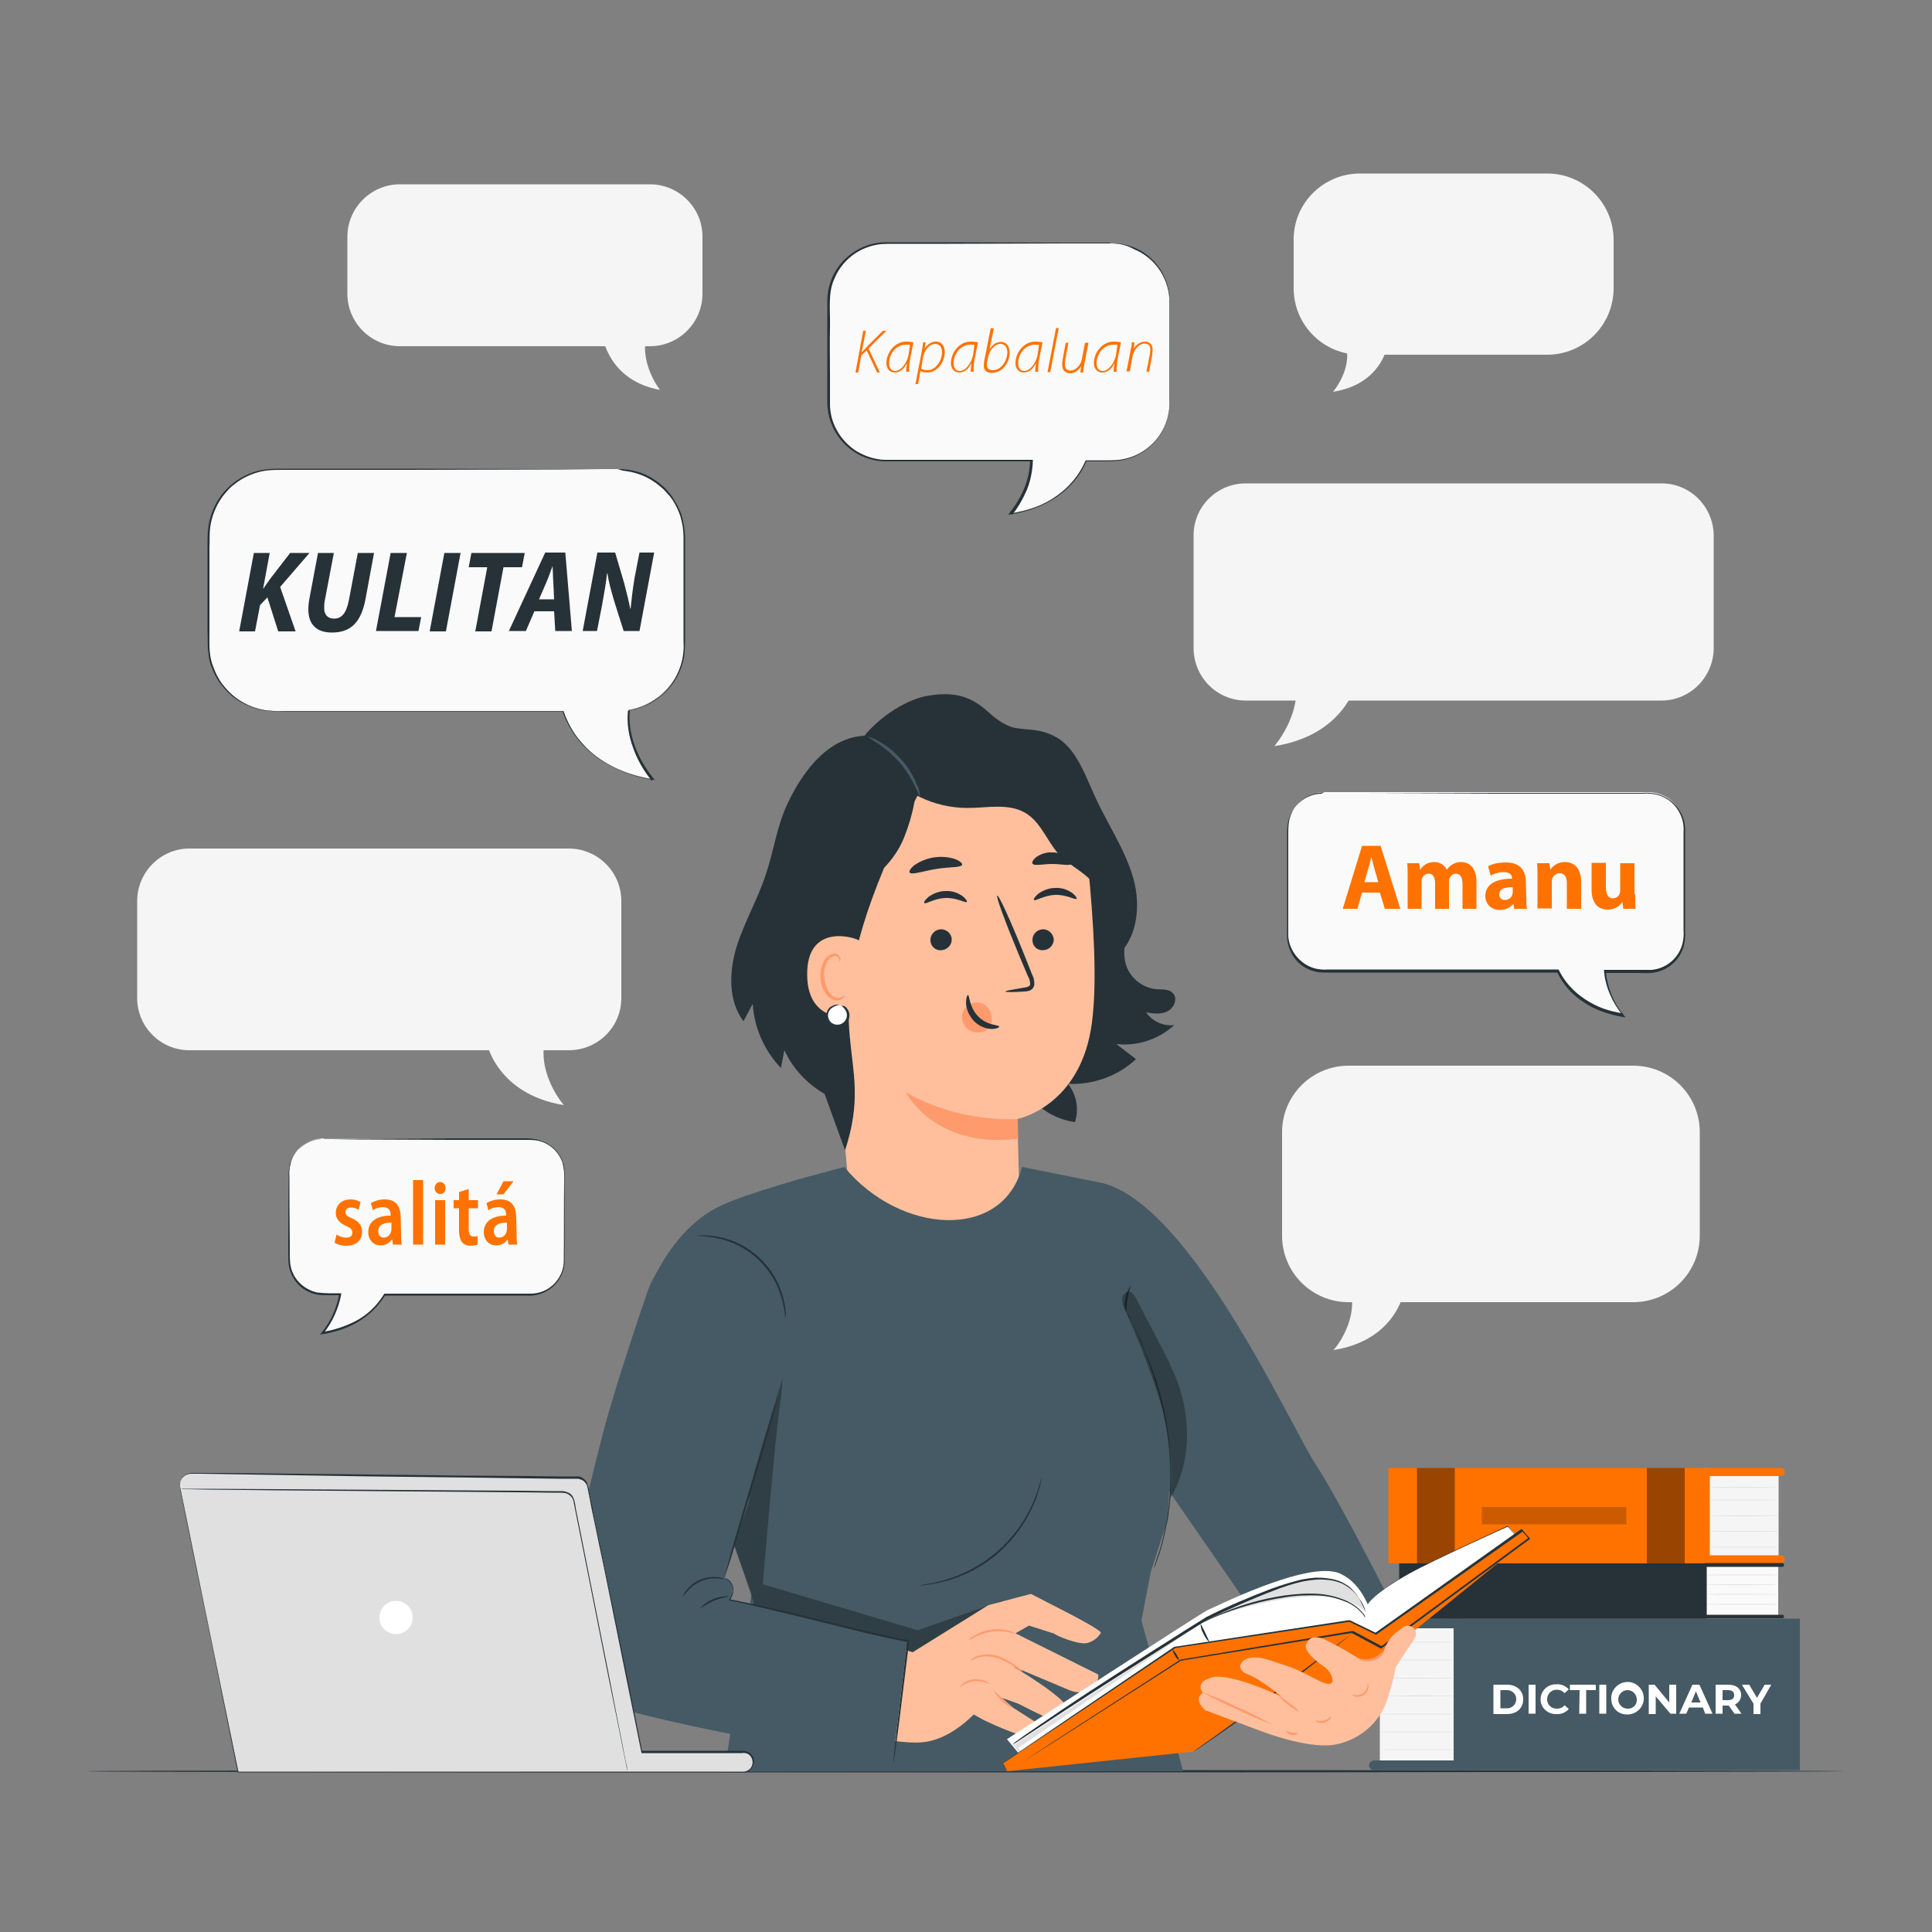 <?xml version="1.0" encoding="utf-8"?>
<!-- Generator: Adobe Illustrator 27.2.0, SVG Export Plug-In . SVG Version: 6.00 Build 0)  -->
<svg version="1.1" id="freepik_stories-translator" xmlns:svgjs="http://svgjs.com/svgjs"
	 xmlns="http://www.w3.org/2000/svg" xmlns:xlink="http://www.w3.org/1999/xlink" x="0px" y="0px" viewBox="0 0 500 500"
	 style="enable-background:new 0 0 500 500;" xml:space="preserve">
<rect x="0" y="0" width="500" height="500" fill="#808080" stroke="none"/>
<style type="text/css">
	.st0{fill:#F5F5F5;}
	.st1{fill:#263238;}
	.st2{fill:#455A64;}
	.st3{fill:#E0E0E0;}
	.st4{fill:#FF7200;}
	.st5{opacity:0.4;}
	.st6{opacity:0.2;}
	.st7{fill:#FAFAFA;}
	.st8{fill:#FFFFFF;}
	.st9{fill:#FFBF9D;}
	.st10{fill:#FF9A6C;}
	.st11{opacity:0.3;}
</style>
<g id="freepik--background-complete--inject-14">
	<g id="elfm43ofcnail">
		<path class="st0" d="M349,275.8h73.7c9.5,0,17.2,7.7,17.2,17.2v26.8c0,9.5-7.7,17.2-17.2,17.2H349c-9.5,0-17.2-7.7-17.2-17.2V293
			C331.8,283.5,339.5,275.8,349,275.8z"/>
	</g>
	<path id="eln0321ilr35p" class="st0" d="M349.1,332.5h13.7l0.6,1.5c0,0-1.9,12.8-18.3,15.4C345.2,349.4,352.3,341.2,349.1,332.5z"
		/>
	<g id="elpjjmckyhv6">
		<path class="st0" d="M352,44.9h48.4c9.5,0,17.2,7.7,17.2,17.2v12.5c0,9.5-7.7,17.2-17.2,17.2H352c-9.5,0-17.2-7.7-17.2-17.2V62.1
			C334.7,52.6,342.5,44.9,352,44.9z"/>
	</g>
	<path id="elo8yzfalq6t" class="st0" d="M348,88.4h10.5l0.5,1.2c0,0-1.5,9.8-14,11.8C345,101.3,350.5,95.1,348,88.4z"/>
	<path id="elw6pybzp532j" class="st0" d="M334.6,173h16.3l0.7,1.8c0,0-2.2,15.2-21.8,18.3C329.8,193.1,338.3,183.4,334.6,173z"/>
	<g id="eli2qzrxh0pml">
		<path class="st0" d="M322.4,125.1H430c7.5,0,13.5,6.1,13.5,13.6v29c0,7.5-6.1,13.6-13.5,13.6H322.4c-7.5,0-13.5-6.1-13.5-13.6v-29
			C308.8,131.2,314.9,125.1,322.4,125.1z"/>
	</g>
	<path id="eldgznph4gl95" class="st0" d="M141.6,267.2h-15.2l-0.7,1.7c0,0,2.1,14.1,20.2,17.1C145.9,286,138,276.9,141.6,267.2z"/>
	<path id="elhy6r622xftj" class="st0" d="M49,219.6h98.2c7.5,0,13.6,6.1,13.6,13.6v25.1c0,7.5-6.1,13.5-13.6,13.5H49
		c-7.5,0-13.5-6.1-13.5-13.5v-25.1C35.5,225.7,41.6,219.6,49,219.6z"/>
	<path id="el4xnnw0rths5" class="st0" d="M167.6,85.9h-11.1l-0.5,1.3c0,0,1.5,11.3,14.8,13.7C170.8,100.9,165,93.6,167.6,85.9z"/>
	<path id="eloq1fzjblc1l" class="st0" d="M103.5,47.7h64.7c7.5,0,13.6,6.1,13.6,13.5V76c0,7.5-6.1,13.6-13.6,13.6h-64.7
		c-7.5,0-13.6-6.1-13.6-13.6V61.3C89.9,53.8,96,47.7,103.5,47.7z"/>
</g>
<g id="freepik--Table--inject-14">
	<path id="elu4mmeev7p2" class="st1" d="M477.4,458.4c0,0.1-101.8,0.3-227.4,0.3s-227.4-0.1-227.4-0.3s101.8-0.3,227.4-0.3
		S477.4,458.2,477.4,458.4z"/>
</g>
<g id="freepik--Books--inject-14">
	<g id="eliu5f1j3jz5">
		<rect x="357.1" y="420.2" class="st0" width="19.1" height="36.2"/>
	</g>
	<g id="el22war2lbjfj">
		<rect x="376.2" y="418.9" class="st2" width="89.6" height="39.2"/>
	</g>
	<path id="elzkpbc0lckfk" class="st2" d="M355.6,458.1h23v-2.5h-23c-0.7,0-1.3,0.6-1.3,1.3c0,0,0,0,0,0l0,0
		C354.3,457.5,354.9,458.1,355.6,458.1C355.6,458.1,355.6,458.1,355.6,458.1z"/>
	<g id="el1ek0p20hp6c">
		<path class="st2" d="M354.3,418.9h23.2c0.6,0,1.1,0.5,1.1,1.1l0,0v0.3c0,0.6-0.5,1.1-1.1,1.1l0,0h-23.2l0,0V418.9L354.3,418.9z"/>
	</g>
	<path id="eldeo62fg53ze" class="st3" d="M357.1,425c0,0.1,4.3,0.1,9.5,0.1s9.5,0,9.5-0.1s-4.3-0.1-9.5-0.1S357.1,425,357.1,425z"/>
	<path id="elh8gue1h0zoq" class="st3" d="M357.1,429.6c0,0.1,4.3,0.1,9.5,0.1s9.5,0,9.5-0.1s-4.3-0.1-9.5-0.1
		S357.1,429.6,357.1,429.6z"/>
	<path id="eljob7htddbwa" class="st3" d="M357.1,434.3c0,0.1,4.3,0.1,9.5,0.1s9.5,0,9.5-0.1s-4.3-0.1-9.5-0.1
		S357.1,434.2,357.1,434.3z"/>
	<path id="el4eyt5hjp922" class="st3" d="M357.1,438.9c0,0.1,4.3,0.1,9.5,0.1s9.5,0,9.5-0.1s-4.3-0.1-9.5-0.1
		S357.1,438.9,357.1,438.9z"/>
	<path id="elhdc59d6prdp" class="st3" d="M357.1,443.6c0,0.1,4.3,0.1,9.5,0.1s9.5,0,9.5-0.1s-4.3-0.1-9.5-0.1
		S357.1,443.5,357.1,443.6z"/>
	<path id="elopsjzt4b4xj" class="st3" d="M357.1,448.2c0,0.1,4.3,0.1,9.5,0.1s9.5,0,9.5-0.1s-4.3-0.1-9.5-0.1
		S357.1,448.1,357.1,448.2z"/>
	<path id="el46efei3gfsg" class="st3" d="M357.1,452.8c0,0.1,4.3,0.1,9.5,0.1s9.5,0,9.5-0.1s-4.3-0.1-9.5-0.1
		S357.1,452.8,357.1,452.8z"/>
	<rect id="el5lq2s7019ov" x="441.9" y="381.3" class="st0" width="18.4" height="21.9"/>
	<rect id="ellhjhfmrsbx" x="359.3" y="379.9" class="st4" width="83.2" height="24.7"/>
	<path id="elsnv878ps9ud" class="st4" d="M460.9,382h-20.6v-2.1h20.6c0.6,0,1,0.4,1,1l0,0C461.9,381.5,461.5,382,460.9,382
		C461,382,460.9,382,460.9,382z"/>
	<path id="elgbty2wyhk5t" class="st4" d="M460.9,404.6h-20.6v-2.1h20.6c0.6,0,1,0.4,1,1l0,0C461.9,404.1,461.5,404.5,460.9,404.6
		C461,404.6,460.9,404.6,460.9,404.6z"/>
	<g id="elugc6tvljg0e">
		<g class="st5">
			<rect id="elee3i9xvz3tk" x="426.2" y="379.9" width="9.8" height="24.7"/>
		</g>
	</g>
	<g id="elkp7cpzuguec">
		<g class="st5">
			<rect id="eldqm7ifdeixn" x="366.7" y="379.9" width="9.8" height="24.7"/>
		</g>
	</g>
	<path id="elhwfoi0poswr" class="st3" d="M460.4,384.9c0,0.1-4,0.1-8.9,0.1s-8.9,0-8.9-0.1s4-0.1,8.9-0.1S460.4,384.9,460.4,384.9z"
		/>
	<path id="el8ne600ltdlu" class="st3" d="M460.4,388.2c0,0.1-4,0.1-8.9,0.1s-8.9,0-8.9-0.1s4-0.1,8.9-0.1S460.4,388.2,460.4,388.2z"
		/>
	<path id="eluh40lle99dn" class="st3" d="M460.4,392.3c0,0.1-4,0.1-8.9,0.1s-8.9,0-8.9-0.1s4-0.1,8.9-0.1S460.4,392.2,460.4,392.3z"
		/>
	<path id="eltknih6aajfp" class="st3" d="M460.4,396.3c0,0.1-4,0.1-8.9,0.1s-8.9,0-8.9-0.1s4-0.1,8.9-0.1S460.4,396.2,460.4,396.3z"
		/>
	<path id="elbe5vthyv1aj" class="st3" d="M460.4,400.4c0,0.1-4,0.1-8.9,0.1s-8.9,0-8.9-0.1s4-0.1,8.9-0.1S460.4,400.3,460.4,400.4z"
		/>
	<g id="el8t5jca32zgv">
		<g class="st6">
			<rect id="elkydpp1tkbk" x="383.5" y="390" width="37.4" height="4.5"/>
		</g>
	</g>
	<rect id="elnm3am1u4ag9" x="441.5" y="405.1" class="st7" width="18.7" height="13.3"/>
	<rect id="elop5o12alpx" x="362.1" y="404.6" class="st1" width="79.6" height="14.3"/>
	<path id="elhfzxnj3crvb" class="st1" d="M441.1,405.5h20.1c0.3,0,0.5-0.2,0.5-0.5c0,0,0,0,0,0l0,0c0-0.3-0.2-0.5-0.5-0.5h-20.1
		V405.5z"/>
	<path id="elgs6y3ezwswe" class="st1" d="M441.1,417.9h20.2c0.2,0,0.4,0.2,0.4,0.4v0v0.1c0,0.2-0.2,0.4-0.4,0.4h0h-20.2l0,0V417.9
		L441.1,417.9z"/>
	<path id="elsvly6jkb61a" class="st3" d="M460.2,407.6c0,0.1-4.1,0.1-9.2,0.1s-9.2,0-9.2-0.1s4.1-0.1,9.2-0.1
		S460.2,407.5,460.2,407.6z"/>
	<path id="elt3bvlpsdz8" class="st3" d="M460.2,410.1c0,0.1-4.1,0.1-9.2,0.1s-9.2,0-9.2-0.1s4.1-0.1,9.2-0.1
		S460.2,410.1,460.2,410.1z"/>
	<path id="el40nn9ua4snq" class="st3" d="M460.2,412.6c0,0.1-4.1,0.1-9.2,0.1s-9.2,0-9.2-0.1s4.1-0.1,9.2-0.1
		S460.2,412.6,460.2,412.6z"/>
	<path id="el8fj82egix8f" class="st3" d="M460.2,415.2c0,0.1-4.1,0.1-9.2,0.1s-9.2,0-9.2-0.1s4.1-0.1,9.2-0.1
		S460.2,415.1,460.2,415.2z"/>
	<path id="elhq24xtexfdc" class="st8" d="M386.5,436h3.5c2.5,0,4.2,1.5,4.2,3.8s-1.7,3.8-4.2,3.8h-3.5L386.5,436z M389.9,442.1
		c1.3,0.1,2.4-0.9,2.5-2.2s-0.9-2.4-2.2-2.5c-0.1,0-0.2,0-0.3,0h-1.6v4.7H389.9z"/>
	<path id="elt3dhaa7wfp" class="st8" d="M395.6,436h1.8v7.5h-1.8V436z"/>
	<path id="elabylwg9l81r" class="st8" d="M398.7,439.8c0-2.2,1.8-3.9,3.9-3.9c0.1,0,0.2,0,0.2,0c1.2-0.1,2.4,0.4,3.2,1.3l-1.1,1
		c-0.5-0.6-1.2-0.9-1.9-0.9c-1.3-0.1-2.5,0.9-2.6,2.3s0.9,2.5,2.3,2.6c0.1,0,0.2,0,0.3,0c0.7,0,1.5-0.3,1.9-0.9l1.1,1
		c-0.8,0.9-2,1.4-3.2,1.3c-2.1,0.1-4-1.5-4.1-3.6C398.7,439.9,398.7,439.8,398.7,439.8z"/>
	<path id="elrvukembvse" class="st8" d="M408.8,437.4h-2.5V436h6.7v1.4h-2.5v6.1h-1.8L408.8,437.4z"/>
	<path id="elirza3ve7jhp" class="st8" d="M413.9,436h1.8v7.5h-1.8V436z"/>
	<path id="el4r1ywu3nut4" class="st8" d="M417,439.8c-0.2-2.3,1.6-4.3,3.9-4.5c2.3-0.2,4.3,1.6,4.5,3.9c0.2,2.3-1.6,4.3-3.9,4.5
		c-0.1,0-0.2,0-0.3,0c-2.2,0.1-4-1.5-4.2-3.7C417,439.9,417,439.8,417,439.8z M423.6,439.8c0-1.3-1.1-2.4-2.4-2.4
		c-1.3,0-2.4,1.1-2.4,2.4c0,1.3,1.1,2.4,2.4,2.4c1.3,0.1,2.4-0.9,2.4-2.2C423.6,439.9,423.6,439.8,423.6,439.8L423.6,439.8z"/>
	<path id="elo8lnb8x0ys" class="st8" d="M433.8,436v7.5h-1.5l-3.8-4.5v4.6h-1.8V436h1.5l3.8,4.6V436H433.8z"/>
	<path id="elfn71te449ln" class="st8" d="M440.7,441.9h-3.6l-0.7,1.6h-1.8l3.4-7.5h1.8l3.4,7.5h-1.9L440.7,441.9z M440.1,440.6
		l-1.2-2.9l-1.2,2.9H440.1z"/>
	<path id="elm6r78k0acr" class="st8" d="M448.9,443.5l-1.5-2.1h-1.6v2.1H444V436h3.3c2,0,3.3,1,3.3,2.7c0,1-0.6,2-1.6,2.4l1.7,2.4
		H448.9z M447.2,437.4h-1.4v2.6h1.4c1.1,0,1.6-0.5,1.6-1.3S448.3,437.4,447.2,437.4z"/>
	<path id="elcbygh26rzkm" class="st8" d="M455.6,440.9v2.7h-1.8v-2.7l-3-4.9h1.9l2,3.4l2-3.4h1.7L455.6,440.9z"/>
</g>
<g id="freepik--speech-bubble-4--inject-14">
	<path id="elt50r6rgly58" class="st7" d="M342.7,205h83.8c5.2,0,9.4,4.2,9.4,9.4c0,0,0,0,0,0v27.4c0,5.2-4.2,9.4-9.4,9.4l0,0h-11.2
		c0.4,6.4,4.8,11.4,4.8,11.4c-10.4-1.7-15-7.4-16.9-11.4h-60.5c-5.2,0-9.4-4.2-9.4-9.4c0,0,0,0,0,0v-27.5
		C333.4,209.2,337.6,205,342.7,205z"/>
	<path id="elxfozbp3hgd" class="st1" d="M342.7,205c-0.8,0.1-1.5,0.2-2.2,0.3c-3.8,0.9-6.6,4.1-7,8c-0.1,0.9-0.1,1.8-0.1,2.7
		s0,2,0,3c0,4.1,0,8.8,0,14c0,2.6,0,5.4,0,8.2c-0.1,1.4,0.2,2.9,0.8,4.2c1.3,2.8,3.9,4.9,6.9,5.4c0.8,0.1,1.6,0.2,2.4,0.1h12.8h46.8
		h0.2l0.1,0.1c1.5,3.1,3.9,5.7,6.8,7.6c1.5,1,3.1,1.8,4.7,2.4c1.7,0.6,3.4,1,5.2,1.3l-0.2,0.4c-1.3-1.6-2.4-3.4-3.2-5.3
		c-0.9-2-1.4-4.1-1.6-6.2V251h8.5c1.3,0,2.6,0,3.8,0c3.8-0.3,7-3,8-6.7c0.3-1.2,0.4-2.4,0.3-3.6v-3.7c0-4.9,0-9.8,0-14.5v-7.1
		c0.2-2.3-0.5-4.5-1.8-6.3c-1.3-1.8-3.2-3-5.4-3.5c-1.1-0.2-2.1-0.3-3.2-0.2h-15.7h-22.4l-32.5-0.1h-8.8h-2.3c-0.5,0-0.8,0-0.8,0
		s0.3,0,0.8,0h2.3h8.8l32.5-0.1h22.4H422h3.2c1.1-0.1,2.2,0,3.3,0.2c2.3,0.5,4.3,1.8,5.7,3.6c1.4,1.9,2.1,4.2,1.9,6.6
		c0,2.3,0,4.7,0,7.1v18.2c0.1,1.3,0,2.5-0.3,3.8c-1,3.9-4.4,6.7-8.4,7.1c-1.3,0.1-2.6,0-3.9,0h-8.2l0.3-0.3c0.4,4.1,2,8.1,4.7,11.3
		l0.4,0.5l-0.7-0.1c-1.8-0.3-3.6-0.8-5.3-1.4c-1.7-0.6-3.3-1.4-4.8-2.4c-3-1.9-5.4-4.6-6.9-7.8l0.2,0.1h-46.8h-12.8
		c-0.8,0-1.6,0-2.5-0.1c-1.6-0.3-3.1-0.9-4.4-1.9c-1.2-1-2.2-2.2-2.8-3.7c-0.6-1.4-0.9-2.9-0.8-4.4c0-2.9,0-5.6,0-8.2
		c0-5.2,0-9.9,0-14c0-1,0-2,0-3c0-0.9,0-1.8,0.1-2.8c0.5-3.9,3.3-7.1,7.1-8c0.6-0.1,1.1-0.2,1.7-0.2L342.7,205z"/>
	<g id="freepik--speech-bubble-4--text">
		<path id="txl41" class="st4" d="M352.5,231l-1.2,4.2h-3.8l5-16.3h4.8l5.1,16.3h-4l-1.3-4.2H352.5z M356.7,228.3l-1-3.5
			c-0.3-1-0.6-2.2-0.8-3.1l0,0c-0.2,1-0.5,2.2-0.8,3.1l-1,3.5H356.7z"/>
		<path id="txl42" class="st4" d="M364.3,227.2c0-1.5,0-2.7-0.1-3.8h3.1l0.2,1.6h0.1c0.5-0.7,1.5-1.9,3.6-1.9c1.5,0,2.7,0.8,3.2,2
			l0,0c0.4-0.6,1-1.1,1.5-1.4c0.7-0.4,1.4-0.6,2.2-0.6c2.3,0,4,1.6,4,5.1v7h-3.6v-6.4c0-1.7-0.6-2.7-1.7-2.7c-0.8,0-1.5,0.6-1.7,1.3
			c-0.1,0.3-0.1,0.7-0.1,0.9v6.9h-3.6v-6.6c0-1.5-0.5-2.5-1.7-2.5c-0.9,0-1.5,0.7-1.7,1.3c-0.1,0.3-0.1,0.6-0.1,0.9v6.9h-3.6
			L364.3,227.2L364.3,227.2z"/>
		<path id="txl43" class="st4" d="M395,232.3c0,1.1,0,2.2,0.2,2.9h-3.3l-0.2-1.2h-0.1c-0.8,0.9-2,1.5-3.4,1.5
			c-2.4,0-3.8-1.7-3.8-3.6c0-3.1,2.8-4.5,6.9-4.5v-0.2c0-0.6-0.3-1.5-2.2-1.5c-1.2,0-2.5,0.4-3.3,0.9l-0.7-2.4c0.8-0.5,2.4-1,4.6-1
			c3.9,0,5.2,2.3,5.2,5.1L395,232.3L395,232.3z M391.4,229.6c-1.9,0-3.4,0.4-3.4,1.9c0,0.9,0.6,1.4,1.5,1.4s1.7-0.6,1.9-1.4
			c0-0.2,0.1-0.4,0.1-0.6v-1.3H391.4z"/>
		<path id="txl44" class="st4" d="M397.9,227.2c0-1.5,0-2.7-0.1-3.8h3.2l0.2,1.6h0.1c0.5-0.8,1.7-1.9,3.7-1.9c2.4,0,4.2,1.6,4.2,5.1
			v7h-3.7v-6.6c0-1.5-0.5-2.6-1.9-2.6c-1,0-1.6,0.7-1.9,1.4c-0.1,0.2-0.1,0.6-0.1,0.9v6.8h-3.7L397.9,227.2L397.9,227.2z"/>
		<path id="txl45" class="st4" d="M423.2,231.4c0,1.5,0,2.8,0.1,3.8h-3.2l-0.2-1.7h-0.1c-0.5,0.7-1.6,1.9-3.7,1.9
			c-2.4,0-4.2-1.5-4.2-5.2v-6.9h3.7v6.4c0,1.7,0.6,2.8,1.8,2.8c1,0,1.6-0.7,1.8-1.3c0.1-0.2,0.1-0.5,0.1-0.8v-7h3.7v8H423.2z"/>
	</g>
</g>
<g id="freepik--speech-bubble-3--inject-14">
	<path id="elze6fitql7hj" class="st7" d="M287.7,63h-58.3c-8.2,0-14.9,6.7-14.9,14.9v26.3c0,8.2,6.7,14.9,14.9,14.9c0,0,0,0,0,0H267
		c0,7.6-5.4,13.8-5.4,13.8c12.5-2,17.5-9.3,19.5-13.8h6.7c8.2,0,14.9-6.7,14.9-14.9c0,0,0,0,0,0V77.9C302.7,69.6,296,63,287.7,63
		C287.7,63,287.7,63,287.7,63z"/>
	<path id="ellq4vo1ppj5" class="st1" d="M287.7,63c0.1,0,0.3,0,0.4,0h1.1c1.4,0.1,2.9,0.5,4.2,1c5.2,2.1,8.8,7,9.3,12.6
		c0,0.4,0,0.9,0.1,1.3v1.4c0,0.9,0,1.9,0,2.8c0,1.9,0,4,0,6.1c0,4.2,0,8.8,0,13.6c0,1.2,0,2.4-0.1,3.7c-0.1,0.6-0.2,1.3-0.3,1.9
		c-0.1,0.6-0.3,1.3-0.5,1.9c-1.9,5.3-6.6,9.2-12.2,9.9c-1.4,0.2-2.9,0.2-4.3,0.2H281l0.2-0.1c-1.6,3.8-4.3,7-7.7,9.3
		c-1.8,1.2-3.7,2.2-5.6,2.9c-2,0.7-4.1,1.3-6.3,1.6l-0.7,0.1l0.4-0.5c1.5-1.9,2.8-4,3.7-6.2c1-2.3,1.5-4.8,1.6-7.4l0.3,0.3h-37.5
		c-0.6,0-1.2,0-1.9-0.1c-2.4-0.3-4.8-1.2-6.8-2.6c-2-1.4-3.6-3.2-4.8-5.4c-1.1-2.1-1.7-4.4-1.8-6.8c0-2.3,0-4.6,0-6.9
		c0-4.5,0-8.9,0-13.3V78c0-2.1,0.4-4.2,1.3-6.2c1.6-3.7,4.7-6.6,8.5-8.1c1.8-0.7,3.7-1,5.6-1h5.5h10.2l31,0.1h8.4h2.2
		c0.5,0,0.8,0,0.8,0L287,63h-2.2h-8.4l-31,0.1h-10.2h-5.5c-1.9,0-3.7,0.3-5.5,1c-3.7,1.4-6.7,4.3-8.2,7.9c-1.8,3.7-1.1,8.1-1.2,12.4
		s0,8.8,0,13.3c0,2.3,0,4.6,0,6.9c0,2.3,0.6,4.6,1.7,6.6c1.1,2.1,2.7,3.8,4.6,5.2c2,1.3,4.2,2.2,6.6,2.5c0.6,0.1,1.2,0.1,1.8,0.1
		h37.8v0.3c-0.1,2.6-0.6,5.2-1.6,7.6c-1,2.3-2.2,4.4-3.8,6.4l-0.2-0.4c2.1-0.4,4.2-0.9,6.2-1.6c2-0.7,3.8-1.7,5.5-2.9
		c3.3-2.3,5.9-5.4,7.5-9.1l0.1-0.1h4.6c1.4,0,2.9,0,4.3-0.2c5.4-0.7,10-4.4,11.9-9.6c0.2-0.6,0.4-1.2,0.5-1.8
		c0.1-0.6,0.2-1.2,0.3-1.8c0.1-1.2,0.1-2.5,0.1-3.7c0-4.9,0-9.4,0-13.6c0-2.1,0-4.1,0-6.1v-2.8c0-0.5,0-0.9,0-1.4l-0.1-1.3
		c-0.5-5.5-4-10.3-9.1-12.4C291.5,63.4,289.6,63,287.7,63z"/>
	<g id="freepik--speech-bubble-3--text">
		<path id="txl31" class="st4" d="M223.4,85.6h0.7l-1.1,5.5h0.1c0.4-0.4,0.8-0.8,1.1-1.2l4.3-4.3h0.9l-4.6,4.6l2.9,6.2H227l-2.7-5.7
			l-1.4,1.3l-0.8,4.4h-0.7L223.4,85.6z"/>
		<path id="txl32" class="st4" d="M234.5,96.3c0-0.5,0.1-1.3,0.2-2.3l0,0c-0.9,1.8-2,2.4-3.2,2.4c-1.3,0-2.1-1.1-2.1-2.4
			c0-2.7,2.1-5.6,5.2-5.6c0.6,0,1.3,0.1,1.8,0.2l-0.8,4c-0.3,1.6-0.4,2.8-0.3,3.6h-0.8V96.3z M235.5,89.3c-0.2-0.1-0.5-0.1-1.1-0.1
			c-2.3,0-4.3,2.2-4.3,4.8c0,0.9,0.3,2,1.6,2c1.4,0,2.9-1.8,3.4-4L235.5,89.3z"/>
		<path id="txl33" class="st4" d="M236.9,99.5l1.6-8.3c0.2-0.9,0.3-1.8,0.4-2.6h0.7l-0.3,1.6l0,0c0.7-1.1,1.8-1.8,2.9-1.8
			c1.7,0,2.3,1.4,2.3,2.7c0,2.7-2,5.3-4.5,5.3c-0.9,0-1.5-0.2-1.8-0.4l0,0l-0.6,3.4h-0.7V99.5z M238.4,95.4c0.4,0.3,1,0.4,1.7,0.4
			c2,0,3.7-2.4,3.7-4.7c0-0.9-0.4-2.1-1.8-2.1c-1.2,0-2.8,1.3-3.2,3.9L238.4,95.4z"/>
		<path id="txl34" class="st4" d="M251.2,96.3c0-0.5,0.1-1.3,0.2-2.3l0,0c-0.9,1.8-2,2.4-3.2,2.4c-1.3,0-2.1-1.1-2.1-2.4
			c0-2.7,2.1-5.6,5.2-5.6c0.6,0,1.3,0.1,1.8,0.2l-0.8,4c-0.3,1.6-0.4,2.8-0.3,3.6h-0.8V96.3z M252.2,89.3c-0.2-0.1-0.5-0.1-1.1-0.1
			c-2.3,0-4.3,2.2-4.3,4.8c0,0.9,0.3,2,1.6,2c1.4,0,2.9-1.8,3.4-4L252.2,89.3z"/>
		<path id="txl35" class="st4" d="M257.2,85l-1.1,5.4l0,0c0.8-1.3,1.8-1.9,2.9-1.9c1.7,0,2.3,1.4,2.3,2.8c0,2.3-1.7,5.2-4.6,5.2
			c-1.1,0-2.1-0.4-2.1-1.9c0-0.3,0.1-0.8,0.1-1.1l1.7-8.6L257.2,85L257.2,85z M255.5,93.5c-0.1,0.3-0.1,0.6-0.1,1
			c0,0.8,0.5,1.3,1.5,1.3c2.4,0,3.8-2.7,3.8-4.6c0-1.1-0.5-2.2-1.8-2.2s-2.8,1.4-3.2,3.5L255.5,93.5z"/>
		<path id="txl36" class="st4" d="M267.9,96.3c0-0.5,0.1-1.3,0.2-2.3l0,0c-0.9,1.8-2,2.4-3.2,2.4c-1.3,0-2.1-1.1-2.1-2.4
			c0-2.7,2.1-5.6,5.2-5.6c0.6,0,1.3,0.1,1.8,0.2l-0.8,4c-0.3,1.6-0.4,2.8-0.3,3.6h-0.8V96.3z M268.9,89.3c-0.2-0.1-0.5-0.1-1.1-0.1
			c-2.3,0-4.3,2.2-4.3,4.8c0,0.9,0.3,2,1.6,2c1.4,0,2.9-1.8,3.4-4L268.9,89.3z"/>
		<path id="txl37" class="st4" d="M271.1,96.3l2.2-11.4h0.7l-2.2,11.4H271.1z"/>
		<path id="txl38" class="st4" d="M281.7,88.7l-1.1,5.6c-0.1,0.8-0.2,1.5-0.3,2.1h-0.7l0.2-1.6l0,0c-0.6,1-1.7,1.8-2.8,1.8
			c-0.8,0-2.1-0.3-2.1-2.3c0-0.3,0-0.7,0.1-1.2l0.8-4.4h0.7l-0.8,4.4c-0.1,0.5-0.1,0.8-0.1,1.2c0,1,0.4,1.6,1.5,1.6s2.6-1.2,2.9-3
			l0.8-4.2H281.7z"/>
		<path id="txl39" class="st4" d="M288.2,96.3c0-0.5,0.1-1.3,0.2-2.3l0,0c-0.9,1.8-2,2.4-3.2,2.4c-1.3,0-2.1-1.1-2.1-2.4
			c0-2.7,2.1-5.6,5.2-5.6c0.6,0,1.3,0.1,1.8,0.2l-0.8,4c-0.3,1.6-0.4,2.8-0.3,3.6h-0.8V96.3z M289.2,89.3c-0.2-0.1-0.5-0.1-1.1-0.1
			c-2.3,0-4.3,2.2-4.3,4.8c0,0.9,0.3,2,1.6,2c1.4,0,2.9-1.8,3.4-4L289.2,89.3z"/>
		<path id="txl391" class="st4" d="M291.5,96.3l1.1-5.6c0.2-0.8,0.3-1.5,0.3-2.1h0.7l-0.2,1.6l0,0c0.7-1.1,1.8-1.8,3-1.8
			c0.7,0,1.9,0.4,1.9,2.1c0,0.4-0.1,0.8-0.1,1.2l-0.8,4.5h-0.7l0.9-4.6c0-0.3,0.1-0.7,0.1-1.1c0-0.9-0.4-1.6-1.5-1.6
			s-2.7,1.2-3.1,3.3l-0.7,3.9h-0.9V96.3z"/>
	</g>
</g>
<g id="freepik--speech-bubble-2--inject-14">
	<path id="elfbqsvu4b1u5" class="st7" d="M83.7,294.6h53.4c4.9,0,8.9,4,8.9,8.9l0,0v22.5c0,4.9-4,8.9-8.9,8.9c0,0,0,0,0,0H99.5
		c-2.3,3.8-6.9,8.5-16.1,10c2.4-2.9,4-6.3,4.6-10h-4.3c-4.9,0-8.9-4-8.9-8.9c0,0,0,0,0,0v-22.5C74.8,298.6,78.8,294.6,83.7,294.6
		L83.7,294.6z"/>
	<path id="el97j4ih5hbp" class="st1" d="M83.7,294.6c-1.3,0.1-2.6,0.4-3.8,0.9c-1.4,0.7-2.6,1.7-3.5,3c-0.6,0.8-1,1.7-1.2,2.7
		c-0.3,1.1-0.4,2.2-0.3,3.3c0,4.8,0,10.6,0.1,17.3v2.5c0,0.9,0,1.7,0.1,2.6c0.4,3.8,3.3,6.8,7,7.6c1,0.1,2,0.2,2.9,0.2h3.3v0.3
		c-0.7,3.7-2.3,7.2-4.6,10.1l-0.2-0.4c3.1-0.5,6.1-1.5,8.9-3c2.9-1.6,5.3-4,7-6.8l0.1-0.1h36.9c0.9,0,1.9,0,2.8-0.2
		c3.7-0.8,6.4-4,6.7-7.7c0.1-7.4,0-14.5,0.1-21.3c0.1-1.6,0-3.3-0.5-4.9c-1.1-3-3.8-5.2-6.9-5.6c-0.8-0.1-1.5-0.1-2.3-0.1h-2.3H117
		l-24.3-0.1l-6.7-0.1h-1.7C83.9,294.7,83.7,294.7,83.7,294.6l0.6,0.1H86l6.6,0l24.3-0.1h16.8h2.2c0.8,0,1.6,0,2.4,0.1
		c3.3,0.5,6.2,2.7,7.3,5.9c0.3,0.8,0.5,1.6,0.5,2.5c0.1,0.9,0,1.7,0,2.5c0,6.8,0.1,13.9,0,21.3c-0.3,4-3.2,7.3-7.1,8.2
		c-1,0.2-1.9,0.3-2.9,0.2H99.5l0.2-0.1c-1.8,2.9-4.3,5.3-7.2,7c-2.8,1.6-5.9,2.6-9.1,3.1l-0.6,0.1l0.4-0.5c2.4-2.9,3.9-6.3,4.6-10
		l0.2,0.3h-3.1c-1,0-2,0-3-0.2c-1.9-0.4-3.7-1.4-5-2.9c-1.2-1.4-2-3.1-2.2-5c-0.1-0.9-0.1-1.8-0.1-2.6c0-0.9,0-1.7,0-2.5
		c0-6.7,0-12.5,0.1-17.3c-0.1-1.1,0.1-2.3,0.3-3.4c0.3-1,0.7-1.9,1.3-2.7c0.9-1.3,2.2-2.3,3.6-3c0.9-0.4,1.9-0.7,2.8-0.8
		C83.3,294.6,83.7,294.6,83.7,294.6z"/>
	<g id="freepik--speech-bubble-2--text">
		<path id="txl21" class="st4" d="M87.1,319.5c0.5,0.4,1.6,0.8,2.5,0.8c1.1,0,1.6-0.5,1.6-1.3s-0.4-1.2-1.6-1.7
			c-1.9-0.9-2.7-2-2.7-3.4c0-2,1.5-3.5,3.8-3.5c1.1,0,2,0.3,2.6,0.7l-0.5,2c-0.4-0.3-1.2-0.6-2-0.6c-0.9,0-1.4,0.5-1.4,1.2
			s0.4,1.1,1.7,1.6c1.8,0.8,2.6,1.9,2.6,3.5c0,2.2-1.5,3.6-4.1,3.6c-1.2,0-2.3-0.3-3-0.8L87.1,319.5z"/>
		<path id="txl22" class="st4" d="M103.8,319.4c0,1,0,2,0.2,2.7h-2.3l-0.2-1.3h-0.1c-0.6,0.9-1.6,1.5-2.9,1.5c-2,0-3.2-1.6-3.2-3.4
			c0-2.9,2.4-4.3,5.8-4.3v-0.2c0-0.9-0.3-2-2-2c-1,0-1.9,0.3-2.6,0.8l-0.5-1.8c0.7-0.5,2-1,3.6-1c3.2,0,4.1,2.2,4.1,4.8L103.8,319.4
			L103.8,319.4z M101.3,316.4c-1.6,0-3.4,0.4-3.4,2.2c0,1.2,0.7,1.7,1.4,1.7c0.9,0,1.6-0.6,1.9-1.5c0-0.2,0.1-0.4,0.1-0.6V316.4z"/>
		<path id="txl23" class="st4" d="M106.9,305.4h2.6v16.7h-2.6V305.4z"/>
		<path id="txl24" class="st4" d="M115.3,307.5c0,0.9-0.5,1.5-1.4,1.5c-0.8,0-1.4-0.7-1.4-1.5c0-0.9,0.6-1.6,1.4-1.6
			C114.7,305.9,115.3,306.6,115.3,307.5z M112.6,322.1v-11.5h2.6v11.5H112.6z"/>
		<path id="txl25" class="st4" d="M121.3,307.7v2.9h2.4v2.1h-2.4v5.3c0,1.4,0.4,2,1.3,2c0.4,0,0.7,0,1-0.1v2.2
			c-0.4,0.1-1,0.3-1.8,0.3c-0.9,0-1.7-0.3-2.2-0.9s-0.8-1.6-0.8-3.2v-5.6h-1.4v-2.1h1.4v-2.1L121.3,307.7z"/>
		<path id="txl26" class="st4" d="M133.7,319.4c0,1,0,2,0.2,2.7h-2.3l-0.2-1.3h-0.1c-0.6,0.9-1.6,1.5-2.9,1.5c-2,0-3.2-1.6-3.2-3.4
			c0-2.9,2.4-4.3,5.8-4.3v-0.2c0-0.9-0.3-2-2-2c-1,0-1.9,0.3-2.6,0.8l-0.5-1.8c0.7-0.5,2-1,3.6-1c3.2,0,4.1,2.2,4.1,4.8L133.7,319.4
			L133.7,319.4z M131.2,316.4c-1.6,0-3.4,0.4-3.4,2.2c0,1.2,0.7,1.7,1.4,1.7c0.9,0,1.6-0.6,1.9-1.5c0-0.2,0.1-0.4,0.1-0.6V316.4z
			 M132.9,305.7l-2.6,3.4h-1.8l1.8-3.4H132.9z"/>
	</g>
</g>
<g id="freepik--speech-bubble-1--inject-14">
	<path id="els4w64nngpe9" class="st7" d="M159.9,121.4H71.3c-9.5,0-17.2,7.7-17.2,17.2l0,0v28.2c0,9.5,7.7,17.2,17.2,17.2h74.4
		c1.6,4.7,6.9,15,23.1,17.6c0,0-7.2-8.2-6.1-17.9c8.3-1.4,14.4-8.6,14.4-17v-28.2C177.1,129.1,169.4,121.4,159.9,121.4z"/>
	<path id="elxdvhmsy6t2a" class="st1" d="M159.9,121.4c0,0,0.5,0,1.4,0c1.4,0.1,2.8,0.4,4.1,0.8c2.2,0.7,4.2,1.9,5.9,3.4l0.8,0.7
		c0.2,0.2,0.5,0.5,0.7,0.8c0.5,0.6,1,1.1,1.4,1.8c0.9,1.4,1.7,2.9,2.2,4.4c0.5,1.8,0.8,3.6,0.9,5.4c0,1.9,0,3.9,0,6
		c0,4.2,0,8.7,0,13.6c0,2.4,0,4.9,0,7.5c0,1.3-0.1,2.6-0.2,3.9c-0.7,4.2-2.9,8-6.2,10.6c-1.2,0.9-2.4,1.7-3.8,2.3
		c-1.4,0.6-2.8,1.1-4.3,1.3l0.2-0.2c-0.6,6.1,1.9,12.6,6.1,17.7l0.4,0.5l-0.6-0.1c-5-0.7-9.7-2.6-13.9-5.4c-2.1-1.5-4.1-3.3-5.7-5.4
		c-1.6-2.1-2.9-4.5-3.8-7.1l0.2,0.2H87.7H73.4c-1.6,0-3.2,0-4.8-0.2c-3.2-0.5-6.1-1.8-8.6-3.8c-1.2-1-2.2-2.2-3.2-3.5
		c-0.9-1.3-1.6-2.7-2.1-4.1c-0.3-0.7-0.5-1.5-0.6-2.2c-0.1-0.8-0.2-1.5-0.3-2.3c-0.1-1.5,0-3-0.1-4.5V146c0-1.4,0-2.9,0-4.3
		s0-2.8,0.1-4.2c0.2-2.8,1.1-5.5,2.5-7.9c1.4-2.3,3.4-4.3,5.7-5.7c2.3-1.4,4.8-2.3,7.5-2.5c1.3-0.1,2.6-0.1,3.9-0.1h3.8h27.7
		l40.2,0.1H156h2.8h1h-1H156l-10.9,0.1l-40.2,0.1H77.2h-3.7c-1.3,0-2.6,0-3.8,0.1c-2.6,0.2-5.1,1.1-7.3,2.4
		c-1.1,0.7-2.2,1.5-3.1,2.4c-0.9,1-1.8,2-2.5,3.2c-1.4,2.3-2.3,5-2.5,7.7c-0.1,1.4,0,2.8-0.1,4.2v4.5c0,2.9,0,5.8,0,8.7v8.9
		c0,3-0.2,6,1,8.9c0.5,1.4,1.2,2.8,2,4c0.9,1.2,1.9,2.4,3.1,3.4c2.4,2,5.2,3.3,8.3,3.8c1.6,0.2,3.1,0.3,4.7,0.2h72.5l0.1,0.2
		c0.9,2.5,2.1,4.8,3.7,6.9c1.6,2,3.4,3.8,5.6,5.3c4.1,2.8,8.8,4.6,13.7,5.3l-0.2,0.4c-2.1-2.6-3.8-5.5-4.9-8.7
		c-1.1-3-1.6-6.2-1.3-9.4v-0.1h0.2c1.5-0.3,2.9-0.7,4.2-1.3c1.3-0.6,2.5-1.4,3.7-2.2c2.2-1.7,3.9-4,5-6.6c0.5-1.2,0.9-2.5,1.1-3.8
		c0.2-1.3,0.3-2.6,0.2-3.9c0-2.6,0-5.1,0-7.5c0-4.9,0-9.4,0-13.6c0-2.1,0-4.1,0-6c0-1.8-0.3-3.6-0.8-5.3c-0.5-1.6-1.2-3-2.1-4.4
		c-0.4-0.6-0.9-1.2-1.4-1.7c-0.2-0.3-0.5-0.5-0.7-0.8l-0.8-0.7c-1.7-1.5-3.7-2.7-5.8-3.4c-1.3-0.5-2.7-0.7-4.1-0.9L159.9,121.4z"/>
	<g id="freepik--speech-bubble-1--text">
		<path id="txl1" class="st1" d="M65.7,143.1h4.1l-1.7,9.2h0.1c0.6-1,1.2-1.7,1.8-2.6l5.1-6.6h5l-7.6,8.8l4,11.5H72l-2.8-8.8l-1.9,2
			l-1.3,6.8h-4.1L65.7,143.1z"/>
		<path id="txl2" class="st1" d="M86.4,143.1l-2.3,12.1c-0.2,0.8-0.2,1.5-0.2,2.3c0,1.5,0.9,2.6,2.5,2.6c2,0,3.2-1.3,3.9-4.8
			l2.3-12.2h4.2L94.6,155c-1.1,5.8-3.6,8.7-8.7,8.7c-3.9,0-6.1-2-6.1-6c0-0.9,0.1-1.9,0.3-2.9l2.2-11.7H86.4z"/>
		<path id="txl3" class="st1" d="M101.1,143.1h4.2l-3.2,16.6h6.9l-0.7,3.6h-11L101.1,143.1z"/>
		<path id="txl5" class="st1" d="M119.2,143.1l-3.8,20.3h-4.2l3.8-20.3H119.2z"/>
		<path id="txl6" class="st1" d="M126.1,146.8h-4.8l0.7-3.7h13.8l-0.7,3.7h-4.8l-3.1,16.6H123L126.1,146.8z"/>
		<path id="txl7" class="st1" d="M138.3,158.2l-2.2,5.1h-4.4l9.4-20.3h5.2l1.7,20.3h-4.3l-0.3-5.1H138.3z M143.4,155.1l-0.2-4.4
			c-0.1-1.1-0.1-2.9-0.2-4.2l0,0c-0.5,1.3-1.1,3.1-1.6,4.2l-1.9,4.4H143.4z"/>
		<path id="txl8" class="st1" d="M150.8,163.3l3.8-20.3h4.6l2.3,7.8c0.7,2.6,1.2,4.7,1.6,6.7h0.1c0.2-2.1,0.5-4.7,1-7.8l1.3-6.7h3.8
			l-3.8,20.3h-4.1l-2.5-7.9c-0.8-2.8-1.3-4.5-1.7-7h-0.1c-0.2,2-0.7,5-1.3,8.3l-1.3,6.6L150.8,163.3L150.8,163.3z"/>
	</g>
</g>
<g id="freepik--Character--inject-14">
	<path id="elon92nqm0mpi" class="st1" d="M303.9,265.3c-2.8,0.3-5.6-0.9-7.3-3.3c1.9,0.3,3.9,0.6,5.6-0.3s2.7-3.4,1.3-4.7
		c-1-1.1-2.8-0.9-4.2-1c-3.5-0.3-6.6-2.7-7.8-6c-1.2-3.6-0.1-7.5,0.4-11.3c1.2-11.2-3.8-22.2-13.1-28.7l-23.7-13.7
		c-8.6,11-11.3,25.9-9.5,39.7s7.7,26.9,14.7,39c1.9,3.6,4.3,6.9,7.2,9.9c2.8,3,6.6,4.9,10.7,5.5c1.1-3.4,0.4-7.1-1.8-9.9
		c6.5,0.3,12.9-2,17.6-6.4l-5.1-3.9C294.4,270.8,299.8,269,303.9,265.3z"/>
	<path id="elcr0cwmmmzrt" class="st9" d="M212.5,226.6c0.4-9.9,6.6-18.2,16.1-20.9l29.8-8.5c12.9-1.8,22,13.9,23.2,26.9
		c1.4,14.4,2.4,29.6,1,40.5c-2.8,21.8-19.3,25-19.3,25s0.5,19.6,0.7,26l-15.1,31.7l-29.3-40.5l-7.1-79.8
		C212.4,226.5,212.5,227.1,212.5,226.6z"/>
	<path id="elalbzr5thbve" class="st1" d="M272.7,243c0.1,1.5-1.1,2.8-2.6,2.9c-1.5,0.2-2.8-0.9-2.9-2.4c0,0,0,0,0-0.1
		c-0.1-1.5,1.1-2.8,2.6-2.9C271.2,240.4,272.5,241.5,272.7,243C272.7,243,272.7,243,272.7,243z"/>
	<path id="elkcnyuxqiuw" class="st1" d="M278.6,232.6c-0.3,0.4-2.5-1.1-5.5-1s-5.1,1.7-5.5,1.3c-0.2-0.2,0.2-0.8,1.1-1.6
		c1.3-0.9,2.8-1.5,4.4-1.5c1.6-0.1,3.1,0.4,4.4,1.3C278.4,231.8,278.8,232.5,278.6,232.6z"/>
	<path id="el2aw7q8ny9cl" class="st1" d="M246.3,243c0.1,1.5-1.1,2.8-2.6,2.9c-1.5,0.2-2.8-0.9-2.9-2.4c0,0,0,0,0-0.1
		c-0.1-1.5,1.1-2.8,2.6-2.9C244.8,240.4,246.2,241.5,246.3,243C246.3,243,246.3,243,246.3,243z"/>
	<path id="el59mf3tt6ll3" class="st1" d="M250.2,233.4c-0.3,0.4-2.5-1.1-5.5-1s-5.1,1.7-5.5,1.3c-0.2-0.2,0.2-0.8,1.1-1.6
		c1.3-0.9,2.8-1.5,4.4-1.5c1.6-0.1,3.1,0.4,4.4,1.3C250,232.6,250.4,233.3,250.2,233.4z"/>
	<path id="elz5n3zip61gg" class="st1" d="M260.2,256.6c0-0.2,1.8-0.5,4.8-1c0.8-0.1,1.5-0.3,1.6-0.8c0-0.8-0.2-1.6-0.6-2.2l-2.4-5.7
		c-3.4-8.2-5.9-14.9-5.5-15.1s3.4,6.4,6.7,14.6c0.8,2,1.6,4,2.3,5.8c0.5,0.9,0.7,2,0.5,3c-0.2,0.6-0.7,1-1.2,1.2
		c-0.4,0.1-0.9,0.2-1.3,0.2C262.1,256.8,260.2,256.8,260.2,256.6z"/>
	<path id="elsxwrlr867t8" class="st10" d="M234.4,282.7c0,0,7.5,14.7,29.1,12l-0.1-5.1C253.2,290,243.2,287.6,234.4,282.7z"/>
	<path id="elrbk0a722msa" class="st1" d="M249,223.8c-0.3,0.8-3.3,0.5-6.8,1.1s-6.3,1.6-6.8,0.9c-0.2-0.3,0.2-1.1,1.4-2
		c3-2,6.8-2.6,10.3-1.5C248.4,222.8,249.1,223.4,249,223.8z"/>
	<path id="elczxw9onwama" class="st1" d="M277.4,223.5c-0.5,0.7-2.6,0.1-5.1,0.1s-4.6,0.6-5.1-0.1c-0.2-0.3,0.1-1,1-1.7
		c1.2-0.8,2.6-1.3,4.1-1.2c1.5,0,2.9,0.4,4.1,1.2C277.3,222.5,277.6,223.2,277.4,223.5z"/>
	<path id="el1n2qgwyim9p" class="st10" d="M249,262.5c0.4-1.8,2.1-3.1,3.9-3.1c1.4,0.1,2.6,0.9,3.2,2.1c0.6,1.2,0.7,2.6,0.3,3.9
		l0,0.3c-1.2,1.4-3.2,1.9-5,1.2C249.7,266.2,248.7,264.3,249,262.5z"/>
	<path id="elkhw5r5m36q" class="st1" d="M258.6,265.7c0-0.5-3-0.2-5.4-2.6s-2.3-5.7-2.7-5.6c-0.2,0-0.5,0.8-0.5,2.1
		c0.1,1.8,0.9,3.4,2.1,4.7c1.2,1.2,2.8,1.9,4.5,2C257.9,266.3,258.6,265.9,258.6,265.7z"/>
	<path id="elqr8rffb4cfg" class="st1" d="M222.5,192.1c3.4-5.3,11.2-10.9,17.4-12c7.1-1.2,11.3,0,15.9,4.2c0,0,3.6,3.5,7,4.1
		s6.2,0.1,10.2,2.2c5.5,2.8,7.9,10.2,10.5,15.8c3.2,7,7.7,13.5,9.8,20.9s1,16.5-5.3,21c1.1-5.7,2-11.9-0.4-17.1
		c0.3,2.1,0.2,4.1-0.4,6.1c-1.2-3.3-2.4-6.8-4.8-9.4c-2.3-2.4-5.4-3.9-7.8-6.2c-3.5-3.5-5-8.8-9.2-11.3c-4.4-2.6-9.9-1.3-15-1.3
		c-8.7,0-16.9-4-22.3-10.8l1.3-0.1C226.8,196.6,224.5,194.5,222.5,192.1z"/>
	<path id="el4p49m7mci8w" class="st1" d="M190.6,245.1c2-6.4,5.4-12.2,7.5-18.5c2.1-6.1,2.9-12.7,5.7-18.6
		c3.7-7.9,10.7-18.1,21.5-17.6l0.7,0.6c3.7-0.4,7.4,0,10.9,1.3l0.2,8.4l2.1,1.8c-0.9,1.7-1.7,3.3-2.5,4.9c-0.6,3.2-1.5,6.3-2.7,9.3
		c-1.2,3-3,5.6-5.2,7.9c-18.6,44.7-1.7,47.5-10.1,73.1l-5.3-14.6c-4.5-2.6-8.2-6.5-10.4-11.3c-0.3,1.5-0.6,3.1-0.9,4.6
		c-4.3-4.5-6.9-10.4-7.3-16.6l-2.4,4.5C188.4,258.9,188.7,251.5,190.6,245.1z"/>
	<path id="eljykfd55vtb" class="st9" d="M222.4,243.5c-0.3-0.7-13.8-5.2-13.5,9c0.2,13.8,14,10.7,14.1,10.3S222.4,243.5,222.4,243.5
		z"/>
	<path id="elc42umi8xmy8" class="st10" d="M218.6,257.6c-0.1,0-0.2,0.2-0.6,0.4c-0.6,0.3-1.2,0.3-1.8,0.1c-1.5-0.5-2.7-2.8-2.9-5.3
		c-0.1-1.2,0.1-2.4,0.6-3.4c0.2-0.9,0.9-1.6,1.8-1.9c0.6-0.2,1.2,0.1,1.4,0.6c0.2,0.4,0.1,0.7,0.2,0.7s0.3-0.2,0.2-0.8
		c-0.1-0.3-0.3-0.6-0.6-0.9c-0.4-0.3-0.9-0.4-1.3-0.3c-1.1,0.3-2.1,1.1-2.5,2.2c-0.6,1.2-0.8,2.5-0.8,3.9c0.1,2.8,1.6,5.3,3.6,5.9
		c0.8,0.2,1.6,0.1,2.2-0.4C218.6,258,218.7,257.6,218.6,257.6z"/>
	<path id="elrmdkc0br1rb" class="st8" d="M217.1,260.1c-1.5-0.2-2.9,0.8-3.1,2.3c-0.2,1.5,0.8,2.9,2.3,3.1c1.5,0.2,2.9-0.8,3.1-2.3
		c0.2-1.2-0.5-2.4-1.6-2.9"/>
	<path id="el03q9d6ntrels" class="st1" d="M217.8,260.3c0.6,0.5,1.1,1.1,1.3,1.8c0.2,0.8,0,1.6-0.5,2.2c-0.8,1-2.3,1.2-3.4,0.4
		c-0.5-0.4-0.8-1-0.9-1.6c-0.1-0.8,0.2-1.6,0.8-2.1c0.6-0.5,1.3-0.8,2.1-0.9c0,0-0.2-0.1-0.6-0.1c-0.6,0-1.2,0.3-1.7,0.6
		c-0.8,0.6-1.1,1.6-1,2.5c0.2,1.6,1.7,2.8,3.4,2.6c0.8-0.1,1.4-0.5,1.9-1.1c0.6-0.7,0.8-1.8,0.5-2.7c-0.2-0.6-0.6-1.1-1.1-1.5
		C218,260.3,217.8,260.2,217.8,260.3z"/>
	<path id="eluwxltwmzmni" class="st2" d="M238.1,206.1c-0.3,0.1-1.6-4.6-5.4-8.9s-8.2-6.3-8.1-6.5c1,0.2,2,0.6,2.9,1.2
		c4.5,2.5,7.9,6.5,9.8,11.2C237.8,204,238.1,205,238.1,206.1z"/>
	<path id="elnt3l4wcf0bh" class="st2" d="M285.4,306.2c-1.3-0.3,15.2,76.9,15.2,76.9l27,39h25.8l7.4-5.7c0,0-13.8-27.5-20.3-37.4
		S308.4,312.1,285.4,306.2z"/>
	<path id="el627o8kt6g3j" class="st2" d="M285.4,306.2l-20.9-4.2c-5,19.2-31.6,17.5-46,0l-11.5,3.1c-15.4,4.5-19,6.3-19,6.3
		c-11.2,4.4-18.2,16.5-21,24.8l27.5,76.3l-7,46l118.7-0.1l-10.8-39l2.4-12.5l3.5-10.9c3.5-11.2-1.2-31.7-4.6-42.9l-3.7-16.2
		L285.4,306.2z"/>
	<g id="el1sdytuv2s9">
		<g class="st11">
			<path id="elp92mj7gzre" d="M202,338.5c0,0,1.3,16,0,24s-4.6,47.5-4.6,47.5l40.1,11.9l22-7.7L246.7,445l-23.4,3.4L196.8,420
				l-6.8-20.3l3.8-11L202,338.5z"/>
		</g>
	</g>
	<path id="el8clw3zjau05" class="st9" d="M284.1,433.3l-21.3-10.6l3.5-2l6.6,2.1c0,0.3,6.2,3,8.5,2.4c1.5-0.4,2.7-1.3,3.5-2.6
		c0.3-0.6-7.8-4.8-7.8-4.8l-10.3-5.3l-11,2.9l-19.6,12.2l-14.7-4.6c-0.4,0.6-5.6,23.9-5.6,23.9s14.4,4.7,22.8,4
		c5.6-0.5,10.5-4.4,13.3-7.2l2.5,1.4c0,0,9.2,4.5,13.1,4.7s1.4-3.5,1.4-3.5l-6.9-4.4l-2.8-2.5l4.2,1.5c0,0,7.2,3.7,8.6,4.1
		c1.9,0.5,3.4,0.1,4.1-2.5s-14-11.2-14-11.2l14.3,6c1.3,0.6,2.8,0.8,4.2,0.6c1.2,0,2.4-0.7,2.9-1.8
		C284.7,433.4,284.1,433.3,284.1,433.3z"/>
	<path id="elgijpgqiqi5b" class="st10" d="M250.6,424.6c0.4-0.5,0.9-0.9,1.4-1.2c2.7-1.7,5.9-2.2,9-1.4c0.6,0.1,1.2,0.4,1.8,0.8
		c-0.6-0.1-1.2-0.2-1.8-0.4c-3-0.6-6-0.1-8.7,1.3C251.8,424,251.2,424.3,250.6,424.6z"/>
	<path id="elsrg18plkan" class="st10" d="M264.7,432.7c-0.7-0.3-1.3-0.7-1.9-1.2c-1.4-1-3-1.8-4.7-2.4c-1.7-0.5-3.4-0.6-5.1-0.1
		c-0.7,0.3-1.4,0.6-2,0.9c0.5-0.6,1.1-1,1.9-1.3c1.7-0.6,3.6-0.6,5.4,0c1.7,0.6,3.3,1.5,4.7,2.6
		C263.6,431.6,264.2,432.1,264.7,432.7z"/>
	<path id="elw8b2iyw42gk" class="st10" d="M256.1,435.8c0,0.1-0.4-0.2-1.2-0.4c-0.9-0.3-1.9-0.4-2.8-0.3c-1,0.1-1.9,0.4-2.7,0.9
		c-0.6,0.4-1,0.7-1,0.7s0.2-0.5,0.8-1c1.7-1.3,4-1.5,5.9-0.6C255.8,435.4,256.1,435.8,256.1,435.8z"/>
	<path id="elneex3d5ahk" class="st10" d="M261.9,442.1c-2-1.1-3.6-2.7-4.8-4.6c0.9,0.7,1.7,1.4,2.5,2.2
		C260.4,440.4,261.2,441.3,261.9,442.1z"/>
	<path id="elil4quewbns" class="st2" d="M204.1,351.6c5.9-31.5-28.3-40.6-36.5-17.4c0,0-8.2,23.7-11.6,36.9c-3.2,12.3-7,28-9.5,43.2
		c-1.7,10.5,1.2,23,7.1,25.5c15.6,6.6,77.4,16.5,77.4,16.5l3.8-31.5l-45.8-10.8c0,0,1.9-5.2-1.6-5.6l11-38.3L204.1,351.6z"/>
	<path id="elttpq9s774kf" class="st1" d="M187.5,408.3l0.4,0.2c0.2,0.1,0.3,0.2,0.5,0.3c0.2,0.1,0.4,0.3,0.6,0.5
		c0.5,0.5,0.8,1.3,0.8,2c0,1-0.3,2-0.9,2.8l-0.1-0.2c3.7,0.7,8.9,1.8,14.9,3.2l20.4,5c3.8,0.9,7.5,1.7,11,2.4h0.2v0.2l-2.8,22.6
		c-0.4,2.8-0.7,5-0.9,6.6c-0.1,0.7-0.2,1.3-0.3,1.8c0,0.2-0.1,0.4-0.1,0.6c0-0.2,0-0.4,0-0.6c0.1-0.5,0.1-1,0.2-1.8
		c0.2-1.6,0.4-3.8,0.7-6.6c0.7-5.6,1.6-13.5,2.7-22.6l0.2,0.3c-3.5-0.7-7.2-1.5-11-2.4c-7.4-1.8-14.4-3.6-20.4-5s-11.1-2.7-14.8-3.4
		h-0.2l0.1-0.2c0.5-0.8,0.9-1.7,0.9-2.6c0-0.7-0.2-1.4-0.7-1.9c-0.2-0.2-0.3-0.4-0.5-0.5c-0.1-0.1-0.3-0.2-0.4-0.3
		C187.7,408.5,187.6,408.4,187.5,408.3z"/>
	<path id="el7rmk7vk8b0s" class="st1" d="M201.5,361.1c0,0.2,0,0.3-0.1,0.5L201,363l-1.4,5.1c-1.2,4.3-2.9,10.2-4.9,16.7
		s-3.7,12.4-5,16.7c-0.6,2.1-1.2,3.8-1.6,5c-0.2,0.5-0.3,1-0.5,1.4c0,0.2-0.1,0.3-0.2,0.5c0-0.2,0-0.3,0.1-0.5l0.4-1.4
		c0.4-1.3,0.8-3,1.4-5.1c1.2-4.3,3-10.2,4.9-16.7s3.7-12.4,5-16.7c0.6-2.1,1.2-3.8,1.6-5c0.2-0.5,0.3-1,0.5-1.4
		S201.5,361.1,201.5,361.1z"/>
	<path id="eloz5h6idgj4g" class="st1" d="M203.3,341.4c-0.2-1.7-0.5-3.4-0.9-5c-2.1-8.1-8.7-14.4-17-16c-1.7-0.3-3.4-0.5-5.1-0.6
		c0.5-0.1,0.9-0.1,1.4-0.1c1.3,0,2.5,0.1,3.8,0.3c8.5,1.5,15.3,7.9,17.3,16.3c0.3,1.2,0.5,2.5,0.6,3.8
		C203.3,340.5,203.3,341,203.3,341.4z"/>
	<path id="elfqypbv9lmn" class="st1" d="M187.5,408.7c0,0.1-0.7-0.1-1.8-0.2c-2.9-0.2-5.8,1-7.7,3.2c-0.8,0.8-1.1,1.5-1.2,1.4
		c0.2-0.6,0.5-1.2,0.9-1.6c0.9-1.2,2.2-2.2,3.6-2.7c1.4-0.6,3-0.8,4.5-0.6C186.3,408.2,186.9,408.3,187.5,408.7z"/>
	<path id="elvusgqsco9k" class="st1" d="M188.6,413.1c0,0.2-1.8,0.3-3.9,1.2s-3.4,2.1-3.5,1.9C183.1,414.1,185.8,413,188.6,413.1z"
		/>
	<path id="eld53zisftz2w" class="st1" d="M291.4,339.6c0.1,0.2,0.3,0.4,0.4,0.6c0.2,0.5,0.6,1,1,1.8s0.9,1.7,1.4,2.8
		s1.2,2.4,1.7,3.8s1.3,3,1.9,4.7c0.3,0.9,0.6,1.7,1,2.7s0.6,1.9,0.9,2.9c1.3,4.3,2.2,8.7,2.8,13.1c0.6,4.4,0.8,8.9,0.6,13.4
		c-0.2,2-0.3,4-0.6,5.8c-0.1,0.9-0.2,1.8-0.4,2.6s-0.4,1.6-0.5,2.4c-0.3,1.5-0.7,2.9-1,4.1c-0.2,0.6-0.3,1.1-0.5,1.7
		s-0.4,0.9-0.5,1.4l-0.7,1.9c-0.1,0.2-0.2,0.4-0.3,0.6c0-0.2,0.1-0.5,0.2-0.7c0.1-0.5,0.4-1.1,0.6-1.9c0.1-0.4,0.3-0.9,0.5-1.4
		s0.3-1.1,0.5-1.7c0.3-1.2,0.7-2.5,1-4.1c0.1-0.8,0.3-1.6,0.5-2.4s0.2-1.7,0.4-2.6c0.3-1.8,0.4-3.7,0.5-5.8c0.2-4.4,0-8.9-0.6-13.3
		c-0.6-4.4-1.5-8.7-2.8-13c-0.3-1-0.6-1.9-0.9-2.9s-0.6-1.8-0.9-2.7c-0.6-1.7-1.2-3.3-1.8-4.7s-1.2-2.7-1.7-3.9s-1-2.1-1.3-2.9
		s-0.6-1.3-0.9-1.8C291.6,340.1,291.5,339.9,291.4,339.6z"/>
	<path id="elfsnu6woue6m" class="st1" d="M292.7,332.7c0.1,0.1-0.6,1.5-0.9,3.4s-0.3,3.5-0.4,3.5c-0.4-1.2-0.4-2.4-0.1-3.6
		C291.4,334.8,291.9,333.7,292.7,332.7z"/>
	<g id="elbtt3b6fm01b">
		<g class="st11">
			<path id="elg0tfmhy1gvp" d="M306,361.7c-1.3-5.1-3.7-9.8-6.1-14.4c-2-3.8-3.9-7.5-5.9-11.3c-0.4-0.7-0.9-1.5-1.6-1.7
				c-1-0.2-1.9,0.8-2,1.8c0,1,0.2,2,0.7,2.8c3.4,7.5,6.4,15.2,8.9,23.1c2.5,7.7,4.2,17.9,2.8,25.9
				C307.5,380.1,308.2,370.5,306,361.7z"/>
		</g>
	</g>
	<path id="els4ejzjmvmj" class="st1" d="M269.6,382.5c0,0.2,0,0.3-0.1,0.5c-0.1,0.3-0.1,0.7-0.3,1.3c-0.4,1.6-0.9,3.1-1.5,4.6
		c-4.2,10.1-12.8,17.7-23.4,20.4c-1.6,0.4-3.2,0.7-4.8,0.9c-0.6,0.1-1,0.1-1.3,0.1c-0.2,0-0.3,0-0.5,0c0.6-0.1,1.2-0.2,1.8-0.3
		c1.6-0.2,3.2-0.6,4.7-1c10.4-2.9,18.9-10.3,23.2-20.2c0.6-1.5,1.2-3,1.6-4.6C269.2,383.6,269.3,383.1,269.6,382.5z"/>
	<path id="elusuab5r005g" class="st8" d="M392.9,397.9l-2.6-2.9c0,0-19.2,8.6-25.7,12.3c-9.4,5.3-10.6,7.9-10.6,7.9l-1.2,6l4.4,3
		L392.9,397.9z"/>
	<path id="el2ou1k3eiosj" class="st1" d="M357.1,424.2L357.1,424.2l-4.4-3l0,0l1.2-6c0.5-0.8,1.1-1.4,1.8-2c2.7-2.3,5.7-4.3,8.8-6
		c6.5-3.6,25.5-12.2,25.7-12.3l0,0l2.6,3l0,0L357.1,424.2z M352.7,421.2l4.4,3l35.7-26.2l-2.6-2.9c-0.7,0.3-19.3,8.7-25.7,12.2
		c-3.1,1.7-6.1,3.7-8.8,5.9c-0.7,0.6-1.3,1.2-1.8,2L352.7,421.2z"/>
	<path id="elklty0zlr9od" class="st8" d="M356.3,423.6c0,0-1.3-12.8-9.6-16.4s-33.6,9.4-34.2,9.5s-51.9,33.4-51.9,33.4l2.9,3.5
		l46.7-5.7L356.3,423.6z"/>
	<path id="el82yvv19b04p" class="st3" d="M262.3,451.6l50.7-33c0,0,26.9-13.6,34.4-9.2s6.7,12.7,6.7,12.7l-48.9,28l-40.5,4.9
		L262.3,451.6z"/>
	<path id="ela3fi7z55up6" class="st8" d="M353.8,417.7c0,0-4.2-6.8-22-3.8c-6.8,1.2-13.4,3-19.8,5.4l-48.5,33.1l1.7,2l77-28.7
		l12.1-2.4l1-2.1L353.8,417.7z"/>
	<polygon id="el6zx6i42z0ud" class="st4" points="259.5,456.4 304,426.3 349.2,419.5 356.1,422.8 393.8,396 395.6,398.1 
		335.7,446.5 322.8,443.4 308.8,453.3 260.6,458.4 	"/>
	<path id="eli7vzxaesph" class="st1" d="M260.6,458.4l-0.3-0.5c-0.2-0.4-0.5-0.9-0.9-1.5l0,0l0,0c4.9-3.4,21.1-14.4,44.5-30.2l0,0
		l0,0l45.2-6.9h0.1h0.1l6.8,3.3h-0.2l37.7-26.8l0.2-0.1l0.2,0.2l0.5,0.6l1.3,1.5l0.2,0.2l-0.2,0.2l-38.3,28.2l-0.1,0.1l-0.1-0.1
		l-7.5-4h0.1l-44.4,7.2h0.1l-32.8,21l-9,5.7l-2.3,1.5l-0.8,0.5c0,0,0.3-0.2,0.8-0.5l2.3-1.5l8.9-5.8l32.8-21.2l0,0l0,0l44.5-7.4h0.1
		h0.1l7.5,4h-0.3l38.3-28.2v0.4l-1.3-1.5l-0.5-0.6h0.4L356.2,423l-0.1,0.1L356,423l-6.8-3.3h0.1l-45.2,6.8h0.1
		c-23.4,15.7-39.7,26.6-44.7,29.9v-0.1c0.4,0.7,0.7,1.2,0.9,1.5L260.6,458.4z"/>
	<path id="el75f6ze5kc56" class="st1" d="M303.5,427.1c0.1-0.1,0.6,0.4,1,1.1s0.7,1.3,0.6,1.4s-0.6-0.4-1-1.1
		S303.4,427.1,303.5,427.1z"/>
	<path id="elvqaued1qjyb" class="st1" d="M350,422.6c-0.1,0.1-0.2,0.3-0.4,0.4c-0.3,0.2-0.7,0.6-1.2,1l-4.3,3.4
		c-3.7,2.9-8.8,6.8-14.4,11.1c-2.8,2.1-5.5,4.2-8,6l-6.7,4.7l-4.5,3.1l-1.2,0.8c-0.3,0.2-0.5,0.3-0.5,0.3c0.1-0.1,0.3-0.2,0.4-0.3
		l1.2-0.9l4.5-3.2l6.6-4.8c2.5-1.8,5.1-3.9,8-6c5.6-4.3,10.8-8.2,14.5-11l4.4-3.3l1.2-0.9C349.7,422.8,349.8,422.7,350,422.6z"/>
	<path id="elv75hcs3d2j" class="st9" d="M365.9,424.4c-1.2,1.7-4.7,7.1-4.7,7.1c-0.6,3.3-1.5,6.6-2.7,9.8
		c-2.4,5.5-7.6,9.4-13.6,10.3c-6.9,0.9-18.3-3.5-18.3-3.5l-14.7-5.5c0,0-3.3-2.8-0.6-4.5c0,0-2.4-2.7,2.4-4s18,5,18,5
		s-5.5-4.6-8.8-5.8s-1.9-4,0.9-4.3s4.8,0.7,9.4,2.2s8.8,4.6,10.7,4.6s0.7-3.1-1-4.3c-7-4.8-4.6-6.4-4.6-6.4s0.7-2.4,4.3-0.9
		c3.4,1.6,6.7,3.5,9.8,5.5c4-0.3,5.3-1.2,6.2-3.6c0.6-1.4,1.5-2.6,2.6-3.5l1.8-1.4c0.9-0.7,2.2-0.6,3,0.3c0.6,0.7,0.6,1.8,0.1,2.5
		L365.9,424.4z"/>
	<path id="elqlfoetmxwih" class="st10" d="M329.2,446.3c-3.1-1.2-6.2-2.5-9.2-4c-3.1-1.3-6.1-2.8-9-4.5c3.1,1.2,6.2,2.5,9.2,4
		C323.3,443.1,326.3,444.6,329.2,446.3z"/>
	<path id="ela668h6snltm" class="st10" d="M336.3,443.1c-1-0.5-2-1.1-2.9-1.9c-0.9-0.7-1.8-1.4-2.5-2.3c1,0.5,2,1.2,2.8,1.9
		C334.8,441.4,335.6,442.2,336.3,443.1z"/>
	<path id="el2jorsxt1zhk" class="st10" d="M354,435.7c0.1,0,0.2,0.3,0.2,0.9c-0.2,1.6-1.6,2.7-3.1,2.5c-0.1,0-0.2,0-0.3,0
		c-0.6-0.1-0.9-0.4-0.8-0.5s0.4,0.1,0.9,0.1c0.7,0,1.4-0.1,1.9-0.5c0.5-0.4,0.9-1,1.1-1.7C353.9,436,353.9,435.7,354,435.7z"/>
	<path id="elviiticl4vej" class="st10" d="M344.6,444.1c0,0,0,0.3-0.3,0.7c-0.4,0.5-0.9,0.8-1.5,1c-0.6,0.2-1.2,0.1-1.8-0.1
		c-0.4-0.2-0.6-0.4-0.6-0.5c0.7,0.2,1.5,0.2,2.2,0.1C343.9,445,344.4,444,344.6,444.1z"/>
	<path id="el2j6z9xbeqg4" class="st10" d="M336,448.5c0.1,0.1-0.7,0.6-1.7,0.5s-1.6-0.9-1.5-1s0.7,0.3,1.6,0.4
		S335.9,448.4,336,448.5z"/>
	<path id="elruhoertm3oj" class="st10" d="M358.3,427c0,0,0,0.5-0.4,1.1c-0.6,0.8-1.4,1.3-2.4,1.6c-0.9,0.3-1.9,0.4-2.9,0.1
		c-0.7-0.2-1.1-0.5-1-0.6s0.4,0.1,1.1,0.2c0.9,0.1,1.8,0,2.6-0.3c0.8-0.3,1.6-0.7,2.2-1.4C358,427.4,358.2,427,358.3,427z"/>
	<path id="elfoytkpk1mhd" class="st1" d="M353.5,417.2c0-0.1-0.1-0.1-0.1-0.2c-0.1-0.2-0.2-0.4-0.3-0.6c-0.4-0.8-0.8-1.6-1.2-2.4
		c-0.7-1.2-1.7-2.3-2.8-3.1c-0.7-0.5-1.5-1-2.3-1.3c-0.9-0.3-1.9-0.6-2.9-0.7c-1.1-0.1-2.2-0.2-3.3-0.1c-0.6,0.1-1.1,0.1-1.7,0.2
		s-1.2,0.2-1.8,0.3c-2.6,0.6-5.1,1.4-7.6,2.4c-5.8,2.2-11.4,4.7-16.9,7.4l0,0l-5.6,3.5c-12.5,7.9-23.8,15.1-31.9,20.4l-9.6,6.3
		l-2.6,1.7l-0.7,0.4l-0.2,0.1c0,0,0.1-0.1,0.2-0.2l0.6-0.5l2.5-1.8c2.2-1.5,5.5-3.8,9.5-6.5c8-5.4,19.3-12.6,31.8-20.5l5.6-3.5l0,0
		c5.5-2.8,11.2-5.2,17-7.4c2.5-0.9,5.1-1.7,7.6-2.3c0.6-0.1,1.2-0.2,1.8-0.3s1.2-0.1,1.8-0.2c1.1,0,2.2,0,3.3,0.2
		c1,0.1,2,0.4,2.9,0.7c0.8,0.3,1.6,0.8,2.4,1.3c1.1,0.9,2,2,2.8,3.3C352.7,414.9,353.1,416,353.5,417.2z"/>
	<path id="eltdsqib49o8p" class="st1" d="M353.3,418.6c-0.1-0.1-0.2-0.2-0.3-0.4c-0.2-0.4-0.5-0.7-0.8-1c-1.1-1.2-2.5-2.1-4-2.7
		c-2.2-0.9-4.6-1.5-7-1.6c-2.9-0.1-5.9,0-8.8,0.5c-5.3,0.8-10.5,2.2-15.5,4.1c-1.9,0.7-3.5,1.4-4.5,1.9l-1.2,0.5
		c-0.1,0.1-0.3,0.1-0.4,0.2c0.5-0.4,1-0.7,1.6-0.9c1-0.5,2.5-1.2,4.5-2c5-2.1,10.2-3.5,15.6-4.3c3-0.4,5.9-0.6,8.9-0.4
		c2.4,0.2,4.8,0.8,7.1,1.8c1.5,0.7,2.9,1.6,4,2.9c0.3,0.3,0.6,0.7,0.8,1.1C353.2,418.5,353.3,418.6,353.3,418.6z"/>
	<path id="elzzr9huhe5ar" class="st1" d="M313,424.9c-0.1,0.1-1-0.8-1.6-2.2c-0.5-0.8-0.7-1.7-0.7-2.6
		C311.5,421.7,312.3,423.3,313,424.9z"/>
</g>
<g id="freepik--Device--inject-14">
	<path id="el6c9wh76qt4g" class="st3" d="M46.6,384.7l15.1,73.9h130.8c1.4,0,2.6-1.2,2.6-2.6l0,0c0-1.4-1.2-2.6-2.6-2.6h-26.3
		l-14-68.8c-0.3-1.3-1.4-2.3-2.8-2.3l-99.9-1.1c-1.6,0-2.9,1.3-2.9,2.8C46.5,384.3,46.5,384.5,46.6,384.7z"/>
	<path id="elafugay2245" class="st1" d="M46.6,384.7c0-0.1,0-0.1,0-0.2c0-0.2,0-0.4,0-0.7c0.1-1.2,1-2.2,2.2-2.5
		c0.3-0.1,0.7-0.1,1-0.1h2.4H58l37.8,0.4l26.3,0.3l14.8,0.1l7.7,0.1h4c0.3,0,0.7,0,1,0c0.3,0,0.7,0.1,1,0.3c0.6,0.3,1.2,0.9,1.4,1.5
		c0.1,0.3,0.2,0.7,0.3,1l0.2,1c0.1,0.7,0.3,1.3,0.4,2c0.3,1.3,0.6,2.7,0.8,4c0.6,2.7,1.1,5.5,1.7,8.2c1.1,5.5,2.3,11.2,3.5,17
		c2.4,11.6,4.8,23.7,7.3,36.1l-0.2-0.1H192c0.3,0,0.7,0,1,0.1c1.5,0.3,2.5,1.8,2.1,3.3c-0.2,0.8-0.7,1.5-1.4,1.9
		c-0.4,0.2-0.8,0.3-1.2,0.3H123H61.6h-0.1v-0.1c-4.6-22.7-8.3-41.2-11-54c-1.3-6.4-2.3-11.4-3-14.8c-0.3-1.7-0.6-3-0.8-3.9
		s-0.2-1.3-0.2-1.3s0.1,0.5,0.3,1.3l0.8,3.9c0.7,3.4,1.7,8.4,3,14.8c2.6,12.8,6.4,31.3,11.1,54l-0.1-0.1h61.4h69.4
		c0.4,0,0.7-0.1,1.1-0.3c1.2-0.6,1.6-2.1,1-3.3c-0.3-0.6-0.9-1.1-1.6-1.2c-0.3,0-0.6-0.1-0.9,0h-26v-0.1c-2.5-12.4-5-24.5-7.3-36.1
		c-1.2-5.8-2.3-11.5-3.5-17c-0.6-2.8-1.1-5.5-1.7-8.2c-0.3-1.4-0.6-2.7-0.8-4c-0.1-0.7-0.3-1.3-0.4-2l-0.2-1
		c-0.1-0.3-0.1-0.6-0.2-0.9c-0.3-0.6-0.7-1.1-1.3-1.4c-0.3-0.1-0.6-0.2-0.9-0.3c-0.3,0-0.6,0-1,0l-4,0l-7.7-0.1l-14.8-0.2l-26.3-0.3
		L58,381.5l-5.9-0.1h-2.3c-0.3,0-0.7,0-1,0.1c-0.3,0.1-0.6,0.2-0.8,0.3c-0.8,0.5-1.3,1.2-1.4,2.1C46.5,384.2,46.5,384.4,46.6,384.7z
		"/>
	<path id="el4xo8ka3ly02" class="st8" d="M106.8,418.6c0,2.4-1.9,4.3-4.3,4.3c-2.4,0-4.3-1.9-4.3-4.3c0-2.4,1.9-4.3,4.3-4.3
		C104.9,414.3,106.8,416.2,106.8,418.6C106.8,418.6,106.8,418.6,106.8,418.6z"/>
	<path id="elywriymmwed" class="st1" d="M46.7,385.3h6.9l18.7,0.1l61.7,0.4l8.9,0.1h2.2c0.4,0,0.8,0,1.1,0.1
		c0.4,0.1,0.7,0.2,1.1,0.4c0.7,0.4,1.1,1.1,1.3,1.8c0.2,0.7,0.3,1.4,0.4,2.1c1.1,5.6,2.2,10.9,3.2,16.1c2,10.2,3.9,19.5,5.4,27.2
		s2.7,14,3.6,18.4c0.4,2.1,0.7,3.8,1,5c0.1,0.6,0.2,1,0.2,1.3c0,0.1,0.1,0.3,0.1,0.4c0,0,0-0.1-0.1-0.4s-0.2-0.7-0.3-1.3
		c-0.2-1.1-0.6-2.8-1-5c-0.9-4.3-2.1-10.6-3.7-18.3l-5.4-27.2c-1-5.1-2.1-10.5-3.2-16c-0.1-0.7-0.3-1.4-0.4-2.1
		c-0.2-0.7-0.6-1.2-1.2-1.6c-0.3-0.2-0.6-0.3-0.9-0.4c-0.3,0-0.7-0.1-1-0.1h-2.2l-8.9-0.1l-61.7-0.5l-18.7-0.2l-5.1-0.1h-1.3
		L46.7,385.3z"/>
</g>
</svg>
